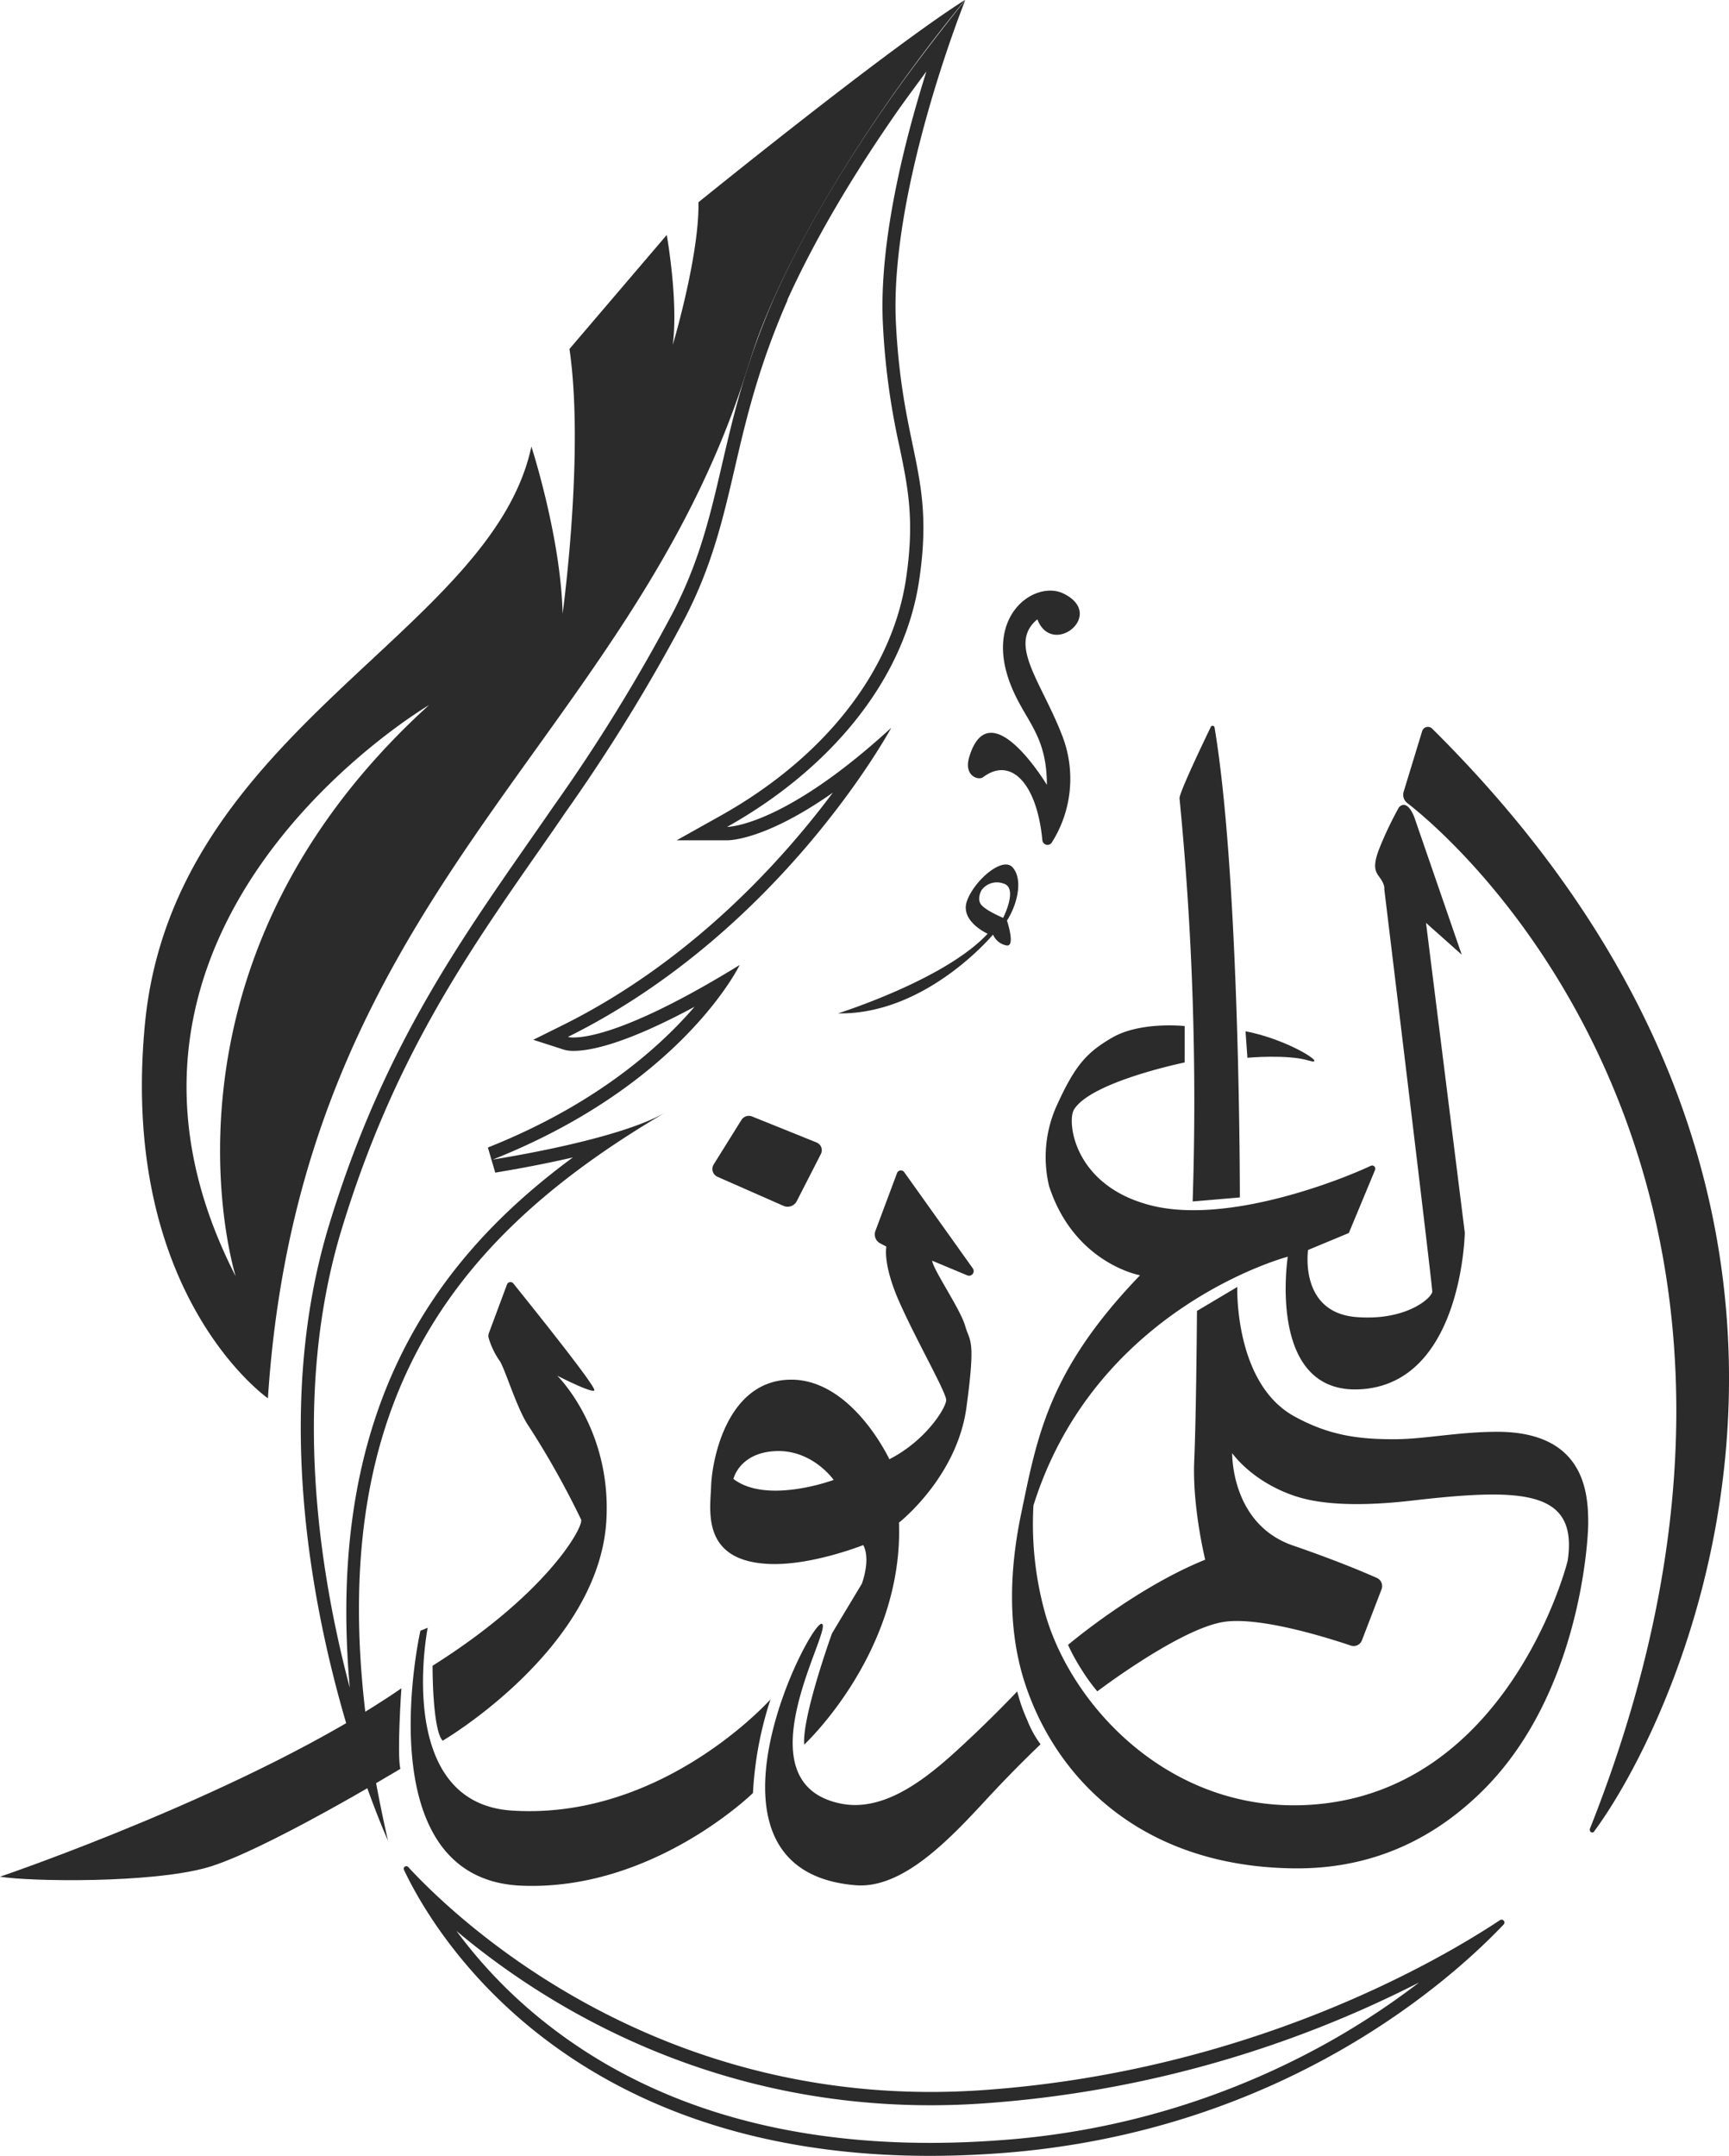 <svg id="Layer_1" data-name="Layer 1" xmlns="http://www.w3.org/2000/svg" viewBox="0 0 373.21 465.18"><g id="Layer_1-2" data-name="Layer 1"><path d="M416.28,364.58l10.27,29.76-7.71-6.86,8.37,66.83s-.52,31.51-21.48,33.71C384.21,490.28,389,459.5,389,459.5s-41.49,10.89-54.9,53.68A71.69,71.69,0,0,0,336.78,537c5.85,19.76,26.9,42.35,56.46,40.79,43.2-2.29,56.06-51.92,56.19-52.78,2.19-15.07-9.45-15.69-33.59-12.89-9.77,1.13-19,1.15-25.33-1C381.19,508,377,501.88,377,501.88s-.32,15.31,13.11,19.93c9.5,3.27,15.45,5.82,18.13,7a1.94,1.94,0,0,1,1,2.45l-4.23,11a1.92,1.92,0,0,1-2.41,1.14c-5-1.69-19.54-6.26-27.32-5.12-9.49,1.39-27.39,15-27.39,15a39.75,39.75,0,0,1-3.43-4.74,42.7,42.7,0,0,1-2.89-5.29S356,531,371.18,524.87c0,0-2.81-11.33-2.37-21.38s.59-32.29.59-32.29l8.7-5.17s-.68,20.77,12.3,27.91c7.38,4.06,13.7,5,22,4.94,6.29-.06,13.3-1.56,21.61-1.6,19.28-.09,19.82,13.5,19.84,19.65,0,4.22-1.94,36.92-22.53,57.53-9.43,9.43-22.79,17.39-41.6,17-32-.58-50.54-19-57.41-39.79-4.09-12.41-3.16-25.66-.88-36.63,3.51-16.88,5.92-31,25.68-51.53,0,0-14.21-2.52-19.64-19.26A27,27,0,0,1,339,427.19c4-8.85,6.46-11.68,12.07-14.94,6.14-3.57,15.67-2.51,15.67-2.51l0,7.85s-20.32,4.17-23.91,10.21c-1.48,2.49-.14,16.41,16.71,20.65,16.46,4.14,40.84-5.47,47.37-8.56a.69.69,0,0,1,.93.89l-5.66,13.61-8.8,3.66s-2,13.45,10.36,14.47c11,.9,16.52-4.3,16.45-5.53-.21-3.22-10.36-86.82-10.36-86.82s.18-.73-.71-2.09-2.08-2.08-.45-6.41a76.14,76.14,0,0,1,4.31-9.09S414.55,360.41,416.28,364.58Z" transform="translate(-111.03 -188.36)" style="fill:#2b2b2b"/><path d="M393.48,417.17c4.59,1.38-4-4.48-13.6-6.3l.41,5.71S388.89,415.79,393.48,417.17Z" transform="translate(-111.03 -188.36)" style="fill:#2b2b2b"/><path d="M368.47,447.58l10.19-.87s.06-68.31-5.46-101.38a.43.43,0,0,0-.82-.12c-1.74,3.59-6.71,14-6.75,15.37A668.18,668.18,0,0,1,368.47,447.58Z" transform="translate(-111.03 -188.36)" style="fill:#2b2b2b"/><path d="M316.91,566.64c-7.1,6.41-15.64,12.67-24.47,10.84-22-4.55-1.55-37.73-4-38.77s-30.36,53.29,7.26,56.4c10.08.83,20.15-9.75,28.15-18.41,6.47-7,11.79-12,11.79-12a22,22,0,0,1-2.85-5.16,36.19,36.19,0,0,1-2.19-6.25S324.44,559.84,316.91,566.64Z" transform="translate(-111.03 -188.36)" style="fill:#2b2b2b"/><path d="M277.35,525.8c9.07.29,20-4.08,20-4.08s1.72,2.42-.27,8.31l-6.46,10.74s-6.48,17.93-6,24c0,0,21.44-19.88,20.46-47.9,0,0,12.51-9.76,14.56-24.86s.74-14-.28-17.59-6.84-12-7.13-14.06l7.62,3.18A1,1,0,0,0,321,462l-14.8-20.75a.88.88,0,0,0-1.54.2L300,453.91a2.18,2.18,0,0,0,1,2.7l1.36.72s-.88,3.75,2.91,12.2,10.05,19.33,10,20.93S311,499.11,303,503.2c0,0-8.22-17.66-21.75-17.16s-16.55,17.71-16.72,22.9S262.24,525.3,277.35,525.8Zm1.17-24.36c7.9-.31,12.46,6.22,12.46,6.22s-14.38,5.35-21.64-.21C269.34,507.46,270.63,501.75,278.52,501.44Z" transform="translate(-111.03 -188.36)" style="fill:#2b2b2b"/><path d="M221.49,579c-25.61-1.68-18.14-39.45-18.14-39.45l-1.58.66s-12.1,53.66,21.89,55c28.32,1.14,49.9-20,49.9-20A77.41,77.41,0,0,1,277.35,555S254.08,581.14,221.49,579Z" transform="translate(-111.03 -188.36)" style="fill:#2b2b2b"/><path d="M265.92,442.27l14.2,6.25a2.23,2.23,0,0,0,2.89-1l5.21-10.18a1.79,1.79,0,0,0-.93-2.48l-13.91-5.61a1.89,1.89,0,0,0-2.32.76l-6,9.62A1.85,1.85,0,0,0,265.92,442.27Z" transform="translate(-111.03 -188.36)" style="fill:#2b2b2b"/><path d="M206.58,563.93s33.77-19.77,35.34-47.6c1.11-19.72-10.61-31.16-10.61-31.16s7.39,3.79,8,3.19-13.74-18.42-17.47-23.08a.8.8,0,0,0-1.38.23L216.55,476a1.77,1.77,0,0,0,0,1.18,17.41,17.41,0,0,0,2.18,4.58c1.1,1.17,3.83,10.62,6.48,14.39a184.35,184.35,0,0,1,11.26,20.08c.52,1.58-7.23,15.88-32.06,31.52C204.38,547.77,204.36,561.59,206.58,563.93Z" transform="translate(-111.03 -188.36)" style="fill:#2b2b2b"/><path d="M197.67,552.62c-32,22.12-86.64,40.65-86.64,40.65,6.68,1.07,32.47,1.43,44.59-1.95S197.44,570,197.44,570C196.7,566.66,197.67,552.62,197.67,552.62Z" transform="translate(-111.03 -188.36)" style="fill:#2b2b2b"/><path d="M329.59,375.49c-2.22-2.45-8.38,3-9.86,7.33s4.48,7,4.48,7C315,399.76,291.92,407,291.92,407c19,.36,33.46-17,33.46-17a3.92,3.92,0,0,0,2.75,2.31c2.27.68.26-5.33.26-5.33C330.79,383.21,331.82,377.94,329.59,375.49Zm-2,10.92s-3.51-1.46-4.68-2.75,0-3.26,0-3.26a4.1,4.1,0,0,1,4.72-1.41C330.89,379.91,327.55,386.41,327.55,386.41Z" transform="translate(-111.03 -188.36)" style="fill:#2b2b2b"/><path d="M311,203.77c-4.65,14.72-10.26,36.61-9.4,54.37a155.43,155.43,0,0,0,3.61,26.69c1.83,8.86,3.28,15.85,1.37,28.52-3,19.86-17.59,38.45-40,51l-9.49,5.31H268c1,0,8.69-.37,22.8-10.28-10.91,14.61-30.53,36.4-58.41,50.22l-6.25,3.1,6.64,2.14a7,7,0,0,0,2.12.25c3.43,0,11-1.39,26.05-9.52-7.43,8.65-21.27,21.11-44.61,30.37l1.59,5.42.6-.1c4.37-.73,10.21-1.8,16.16-3.18C205,459.93,181.21,492.4,186.53,552.5c-6.82-25.79-12.51-63.55-1.75-98.92C195.92,417,211.49,394.63,228,371c1.67-2.4,3.35-4.8,5-7.24a381.11,381.11,0,0,0,25.8-41.89c5.93-11.4,8.3-21.63,10.82-32.46,1.39-6,2.83-12.17,4.95-19A163.71,163.71,0,0,1,281,253.18l0,0v-.07l0,0,0-.07c5.78-12.74,13.87-26.58,24.09-41.18l.31-.44c1.8-2.5,3.64-5,5.55-7.58m8.41-15.41Zm0,0h0l-.18.22-.12.15c-6,7.48-11.3,14.45-15.93,21l-.34.5c-8,11.46-17.38,26.28-24.33,41.6l-.11.24a163.32,163.32,0,0,0-6.54,17.47c-6,19.49-6.63,33.8-15.58,51a376.06,376.06,0,0,1-25.62,41.58c-18.34,26.56-36.2,49.89-48.6,90.64C163.16,515,194.27,584.42,194.78,585.48c-20.32-88.71,11.15-128.5,60-157.17-10.36,6.08-36.49,10.06-37.42,10.25,41-16.28,53.33-42,53.33-42-22.91,14.1-32.66,15.64-35.82,15.64a4.57,4.57,0,0,1-1.25-.12c46.24-22.93,69.79-66.7,69.79-66.7-23.2,21.29-35.22,21.39-35.44,21.39,21.31-11.92,38.08-30.81,41.44-53.05,3.45-22.86-3.61-27.85-5-55.76-1.38-28.66,14.74-69,15-69.64Z" transform="translate(-111.03 -188.36)" style="fill:#2b2b2b"/><path d="M302.86,210.19c-8,11.46-17.38,26.28-24.33,41.6C283.67,240.17,291.18,226.65,302.86,210.19Z" transform="translate(-111.03 -188.36)" style="fill:#2b2b2b"/><path d="M261.79,232c.22,11.12-5.21,29.67-5.54,30.77,1.24-9.55-1.3-23.72-1.3-23.72l-21,24.6c3.28,22.39-1.48,57.13-1.48,57.13-.37-16.47-6.74-36.08-6.74-36.08-8.57,40.34-77.26,61.22-83.4,124.45-5.67,58.49,26.53,80.9,26.53,80.9,7.12-108.94,77.2-140.6,103-220.58,1.09-3.37,2.21-7.09,3.82-11.11.85-2.12,1.76-4.25,2.72-6.36a1.28,1.28,0,0,1,.11-.24c6.95-15.32,16.31-30.14,24.33-41.6l.34-.5c7.92-11.27,14.43-19.18,15.93-21l.12-.15.18-.22C302.85,198.72,261.79,232,261.79,232ZM161.9,463.72C123,387.86,203.63,340.49,203.63,340.49,140.94,397.39,161.9,463.72,161.9,463.72Z" transform="translate(-111.03 -188.36)" style="fill:#2b2b2b"/><path d="M209.45,604.88c18.52,15.6,53.43,37.7,102.47,37.7,3.81,0,7.69-.14,11.54-.41a244.18,244.18,0,0,0,93.89-26.08,164.58,164.58,0,0,1-18.64,12.36,169.54,169.54,0,0,1-71.89,21.68c-5.1.38-10.16.57-15,.57-33,0-60.7-8.52-82.33-25.34a103.94,103.94,0,0,1-20-20.48M198.74,591a.56.56,0,0,0-.51.8c6.21,13.11,34.55,61.7,113.54,61.7q7.34,0,15.25-.58c61.08-4.53,97.62-37.79,108.59-49.35a.62.62,0,0,0-.79-.94c-12.88,8.54-53.84,32.63-111.56,36.68-3.86.27-7.65.4-11.34.4-63.56,0-103.14-38.1-112.78-48.53a.53.53,0,0,0-.4-.18Z" transform="translate(-111.03 -188.36)" style="fill:#2b2b2b"/><path d="M420.16,345.56a1.3,1.3,0,0,0-2.15.54l-4,13.09a2.25,2.25,0,0,0,.76,2.41l1.05.83c24.4,19.85,88.53,94.23,38.4,220.49-.23.73.69,1.16,1,.45C474.33,557.45,524.73,449.13,420.16,345.56Z" transform="translate(-111.03 -188.36)" style="fill:#2b2b2b"/><path d="M340.31,347.08c-4.46-11.61-11.85-19.74-5.36-25.1,3.17,8.33,14.93-1,5.65-5.55-6.1-3-17.44,4.71-11.31,19.94C332.36,344,337,346.89,337,357.7c0,0-12.36-20.6-16.76-6-1.23,4.1,2,5.1,3,4.34,5.89-4.44,11.59,1.12,12.79,13.61a1.11,1.11,0,0,0,2,.54A25.67,25.67,0,0,0,340.31,347.08Z" transform="translate(-111.03 -188.36)" style="fill:#2b2b2b"/></g></svg>